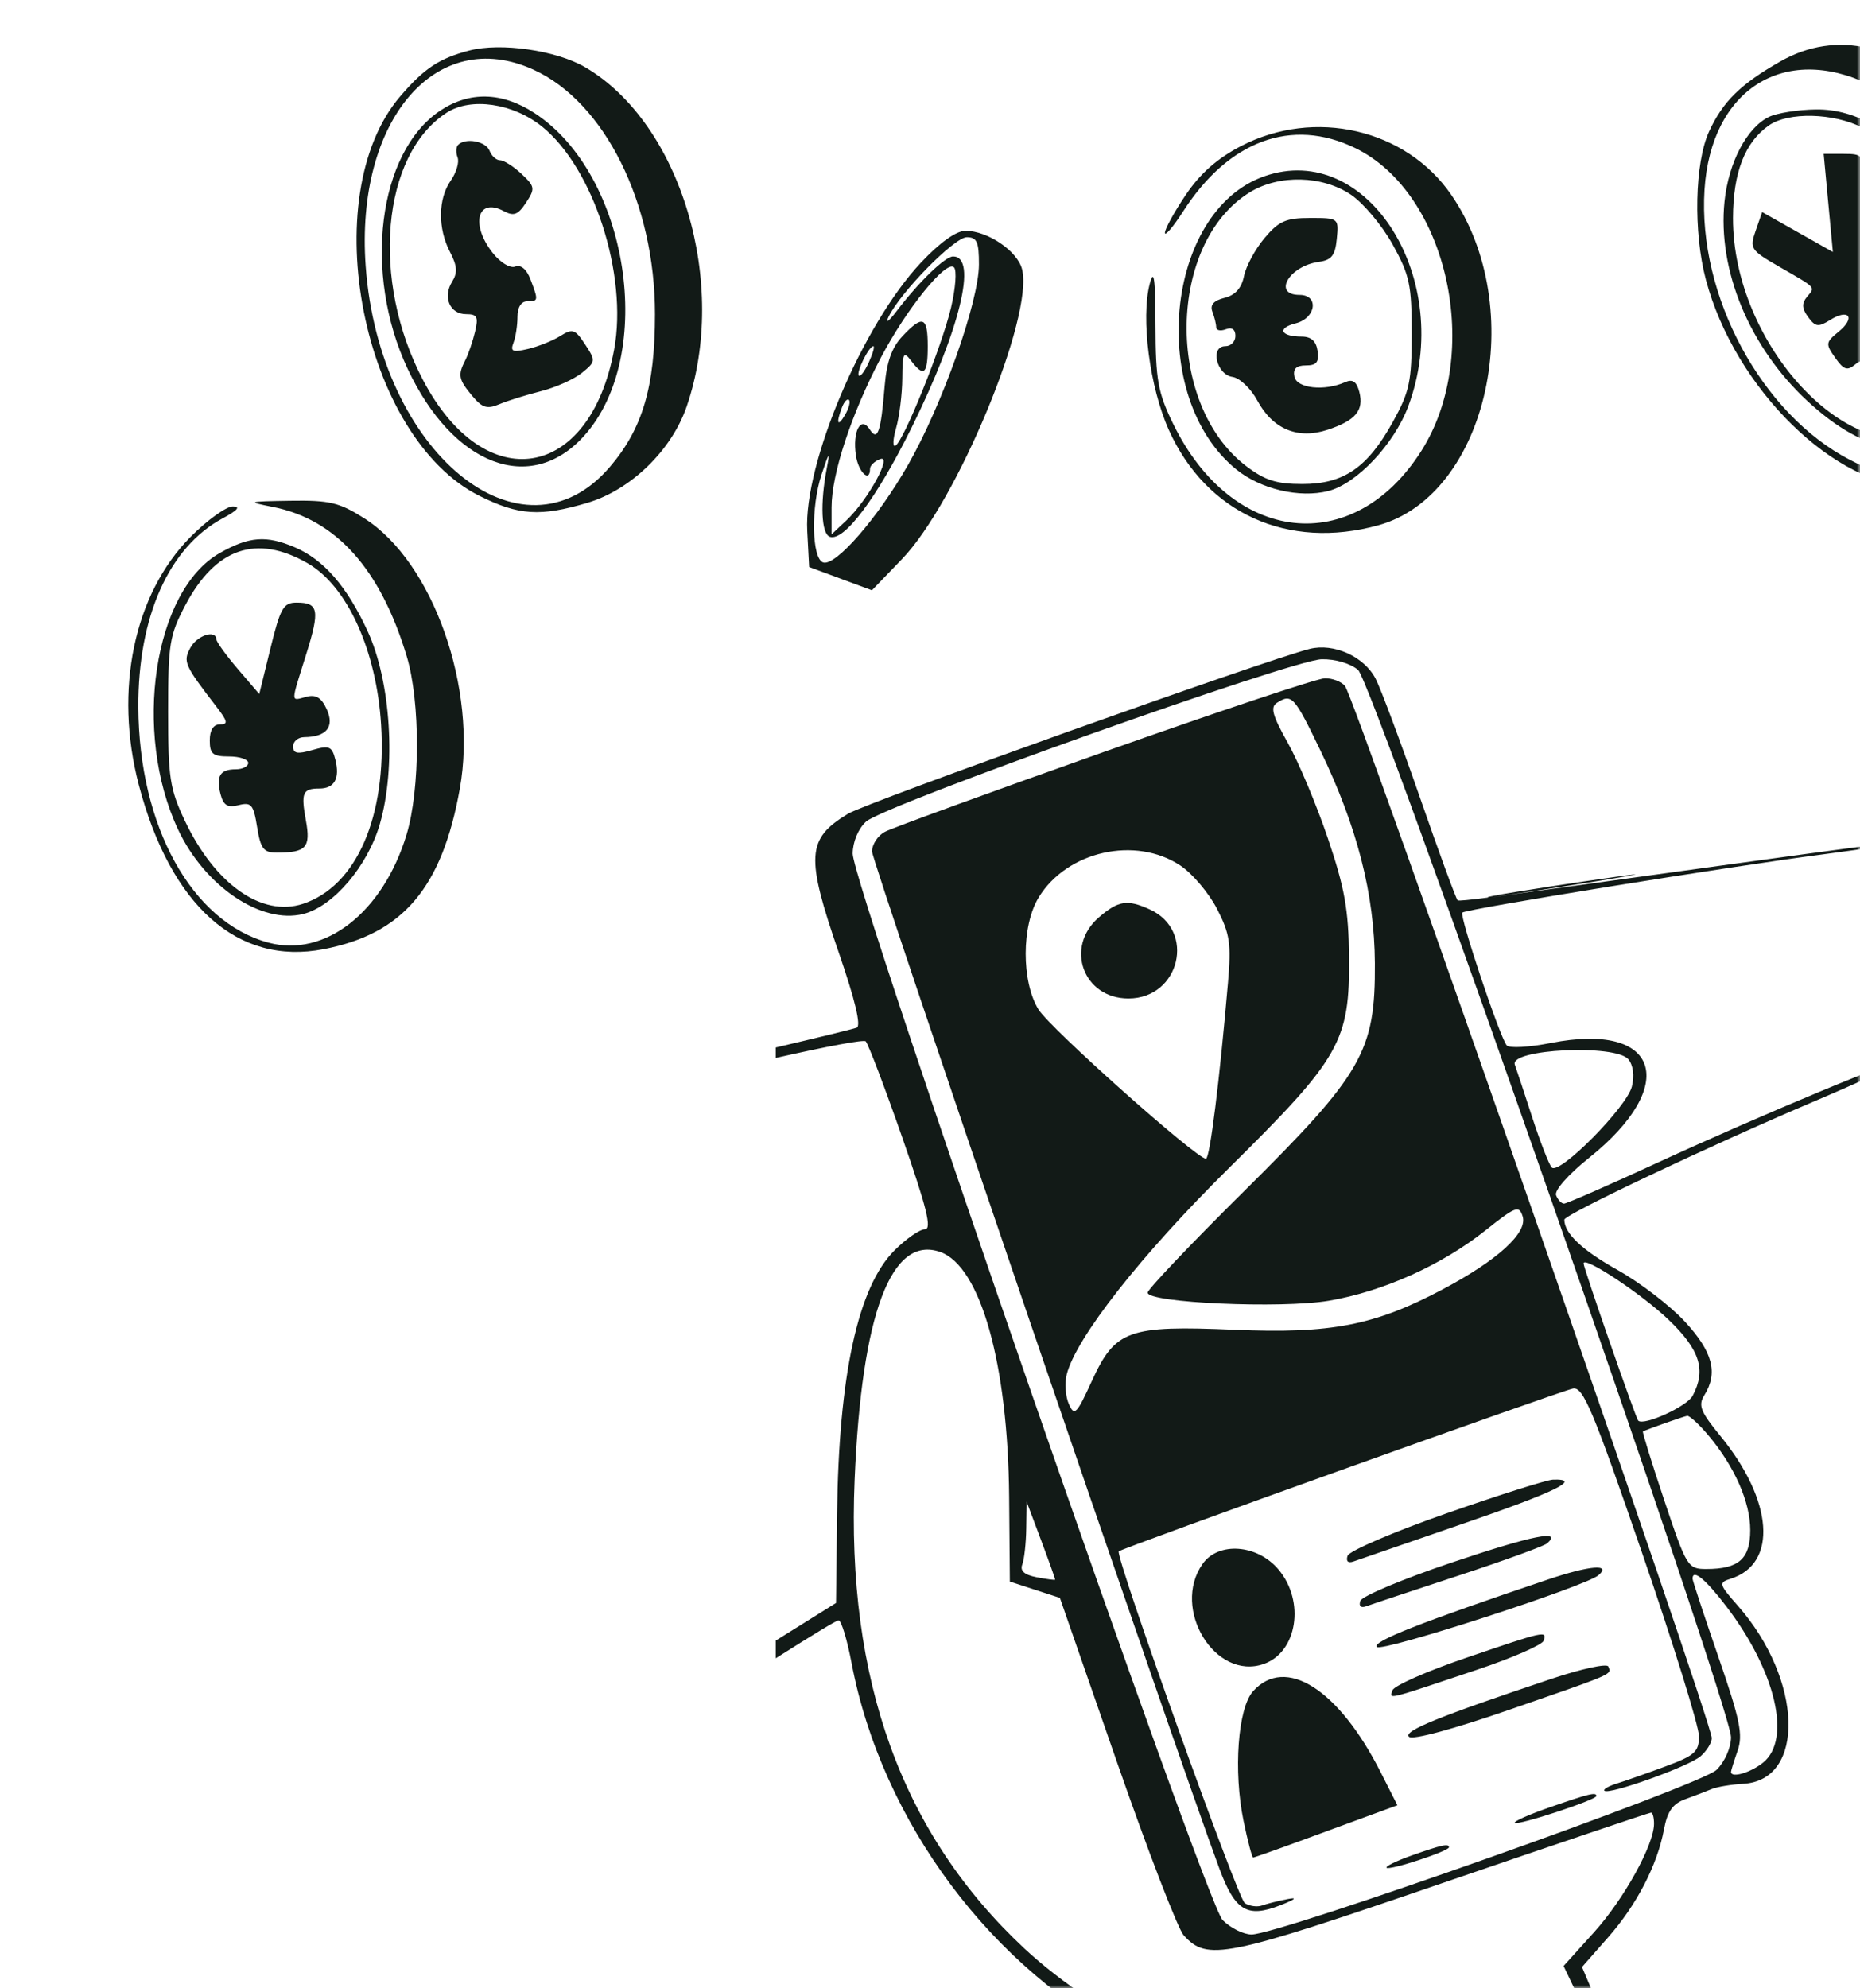 <svg width="290" height="310" viewBox="0 0 290 310" fill="none" xmlns="http://www.w3.org/2000/svg">
<mask id="mask0_495_11035" style="mask-type:alpha" maskUnits="userSpaceOnUse" x="0" y="0" width="290" height="310">
<rect x="0.5" y="0.5" width="289" height="309" rx="1.5" fill="white" stroke="black"/>
</mask>
<g mask="url(#mask0_495_11035)">
<path fill-rule="evenodd" clip-rule="evenodd" d="M130.748 252.625C130.431 252.625 126.575 254.98 120.949 258.546V255.792L130.348 249.92L130.513 236.031C130.77 214.411 133.767 200.647 139.455 194.959C141.271 193.143 143.412 191.657 144.213 191.657C145.326 191.657 144.494 188.286 140.699 177.415C137.964 169.581 135.391 162.807 134.98 162.359C134.696 162.05 129.017 163.122 120.949 164.948V163.316C127.636 161.746 132.802 160.497 133.572 160.229C134.291 159.98 133.321 155.898 130.824 148.655C125.588 133.475 125.756 130.809 132.199 126.882C135.105 125.11 197.277 102.91 204.195 101.174C207.963 100.229 212.691 102.364 214.476 105.817C215.28 107.373 218.38 115.676 221.362 124.269C224.344 132.861 227.001 140.108 227.265 140.373C227.375 140.483 229.166 140.308 232.082 139.926C232.314 139.926 241.64 138.638 253.14 137.05L253.141 137.05C272.071 134.435 296.889 131.008 296.724 131.173C296.459 131.438 290.875 132.346 284.314 133.192C270.046 135.03 228.583 141.723 227.996 142.284C227.502 142.756 233.877 161.813 234.927 162.998C235.327 163.452 238.437 163.276 241.835 162.607C258.711 159.287 261.969 169.151 247.754 180.525C244.5 183.13 242.324 185.595 242.614 186.35C242.89 187.07 243.449 187.66 243.855 187.66C244.262 187.66 250.847 184.775 258.49 181.249C274.593 173.819 297.83 164.153 296.372 165.491C295.823 165.993 289.752 168.791 282.881 171.706C266.654 178.593 243.902 189.366 243.902 190.164C243.902 192.301 246.667 194.913 252.212 198.013C255.701 199.964 260.43 203.595 262.722 206.082C267.042 210.769 267.903 214.049 265.725 217.537C264.742 219.112 265.127 220.094 268.202 223.847C276.486 233.957 277.213 243.803 269.847 246.141C267.922 246.752 267.98 246.967 270.984 250.389C281.094 261.904 281.556 277.561 271.802 278.115C269.925 278.222 267.714 278.589 266.889 278.93C266.065 279.271 264.21 279.982 262.767 280.508C260.801 281.224 259.966 282.405 259.439 285.213C258.388 290.816 255.192 296.984 250.682 302.106L246.657 306.679L249.702 313.883C251.376 317.846 253.898 323.673 255.308 326.835C256.716 329.996 257.494 332.582 257.036 332.582C256.577 332.582 253.409 326.718 249.994 319.551L243.786 306.519L248.489 301.31C253.186 296.109 257.866 287.665 257.884 284.358C257.89 283.396 257.68 282.609 257.42 282.609C257.158 282.609 242.429 287.584 224.687 293.666C190.858 305.261 188.228 305.79 184.554 301.73C183.643 300.725 178.929 288.478 174.075 274.515L165.252 249.127L161.35 247.856L157.448 246.586L157.338 233.364C157.167 212.656 152.873 197.406 146.594 195.198C138.956 192.512 134.334 204.808 133.248 230.702C131.936 261.983 140.619 285.955 159.725 303.8C165.335 309.039 173.99 314.841 180.476 317.711C184.352 319.425 184.952 320.185 186.845 325.791C188.128 329.59 188.577 332.337 188.008 332.905C187.439 333.474 186.352 331.452 185.189 327.668C183.329 321.607 183.191 321.451 176.764 318.217C154.691 307.111 137.462 284.021 132.762 259.243C132.071 255.603 131.166 252.625 130.748 252.625ZM249.567 137.291C269.148 134.094 229.132 139.926 232.082 139.926C236.195 139.388 242.544 138.438 249.567 137.291ZM211.744 104.454C214.108 106.476 269.888 266.101 269.888 270.845C269.888 272.482 268.926 274.659 267.639 275.938C265.242 278.319 199.394 301.634 195.133 301.61C193.871 301.604 191.837 300.587 190.614 299.35C187.957 296.666 132.92 137.992 132.946 133.094C132.955 131.263 133.805 129.223 135.028 128.097C137.776 125.566 201.409 102.894 206.061 102.788C208.184 102.74 210.551 103.434 211.744 104.454ZM172.192 117.209C154.466 123.484 139.061 129.1 137.961 129.69C136.86 130.279 135.96 131.656 135.96 132.75C135.96 134.37 183.277 272.926 190.126 291.358C192.562 297.918 194.453 299.061 199.577 297.068C201.928 296.153 202.391 295.769 200.768 296.082C199.307 296.363 197.508 296.815 196.77 297.086C196.032 297.358 194.824 297.195 194.086 296.724C192.972 296.014 173.853 242.666 174.429 241.876C174.75 241.437 243.331 216.859 245.26 216.493C246.833 216.194 248.375 219.864 255.993 242.022C260.887 256.255 264.891 269.153 264.891 270.685C264.891 273.132 264.253 273.706 259.643 275.413C256.758 276.482 253.351 277.679 252.072 278.075C250.794 278.47 249.929 278.974 250.149 279.194C250.839 279.885 263.3 275.418 265.14 273.822C266.102 272.987 266.889 271.712 266.889 270.988C266.889 268.337 211.307 108.906 209.702 106.953C209.138 106.266 207.719 105.725 206.55 105.752C205.38 105.778 189.919 110.933 172.192 117.209ZM205.842 116.948C211.619 128.931 214.3 139.385 214.364 150.18C214.446 163.942 212.462 167.398 193.931 185.757C185.684 193.926 178.937 201.027 178.937 201.535C178.937 203.13 199.758 204.061 207.196 202.799C215.609 201.371 224.814 197.236 231.598 191.836C236.323 188.076 236.841 187.881 237.401 189.647C238.211 192.196 233.515 196.479 224.912 201.037C214.322 206.649 207.511 207.972 192.493 207.33C175.893 206.621 173.885 207.343 170.233 215.317C167.862 220.498 167.514 220.848 166.651 218.914C166.126 217.735 165.975 215.659 166.316 214.297C167.75 208.584 177.939 195.622 191.644 182.081C208.999 164.93 210.46 162.358 210.333 149.18C210.263 141.832 209.657 138.447 207.029 130.69C205.26 125.468 202.448 118.773 200.783 115.81C198.384 111.546 198.032 110.25 199.09 109.58C201.406 108.111 201.779 108.518 205.842 116.948ZM184.036 134.946C185.904 136.187 188.474 139.224 189.747 141.692C191.756 145.588 191.983 147.107 191.462 153.178C190.151 168.458 188.626 180.663 188.027 180.663C186.54 180.663 163.675 160.279 161.903 157.374C159.242 153.01 159.261 144.321 161.941 139.926C166.349 132.697 177.03 130.29 184.036 134.946ZM171.34 143.017C165.96 147.644 168.878 155.677 175.938 155.677C183.953 155.677 186.502 145.086 179.28 141.794C175.757 140.189 174.38 140.401 171.34 143.017ZM253.885 165.159C254.639 166.067 254.853 167.719 254.434 169.406C253.632 172.639 243.087 183.282 241.936 182.022C241.504 181.549 240.13 178.015 238.882 174.167C237.634 170.319 236.42 166.644 236.183 166.001C235.283 163.552 251.896 162.761 253.885 165.159ZM260.107 205.716C265.043 210.425 266.054 213.602 263.899 217.63C263.01 219.292 256.273 222.358 255.417 221.491C255.032 221.103 246.9 197.696 246.9 196.98C246.9 195.748 255.899 201.701 260.107 205.716ZM266.349 223.774C270.437 228.633 272.886 234.172 272.886 238.557C272.886 243.045 271.101 244.629 266.044 244.629C263.152 244.629 262.969 244.33 259.494 233.956C257.529 228.085 256.027 223.233 256.158 223.172C257.041 222.759 262.516 220.835 263.053 220.748C263.416 220.69 264.9 222.051 266.349 223.774ZM225.486 235.966C217.281 238.837 210.361 241.808 210.108 242.567C209.823 243.421 210.177 243.758 211.034 243.452C211.795 243.178 219.5 240.52 228.154 237.545C242.571 232.589 246.738 230.549 242.153 230.69C241.191 230.72 233.69 233.094 225.486 235.966ZM164.508 246.29C164.473 246.379 163.181 246.209 161.638 245.912C159.707 245.541 159.006 244.92 159.389 243.92C159.696 243.121 159.974 240.592 160.006 238.3L160.066 234.135L162.318 240.131C163.556 243.43 164.542 246.201 164.508 246.29ZM226.473 243.578C218.812 246.149 212.342 248.859 212.095 249.598C211.82 250.422 212.184 250.746 213.032 250.432C213.794 250.151 220.265 247.999 227.411 245.65C234.557 243.303 240.781 241.039 241.24 240.619C243.63 238.442 239.019 239.366 226.473 243.578ZM187.489 243.852C182.592 250.844 189.47 262.071 197.034 259.434C202.271 257.608 203.513 249.668 199.337 244.706C196.022 240.765 189.957 240.328 187.489 243.852ZM241.403 246.246C221.389 252.988 213.854 255.959 214.679 256.783C215.507 257.612 247.259 247.327 249.236 245.589C251.285 243.789 247.838 244.078 241.403 246.246ZM269.168 250.466C276.859 260.55 279.362 271.189 274.895 274.806C272.949 276.382 269.888 277.271 269.888 276.261C269.888 276.068 270.351 274.583 270.916 272.96C271.783 270.475 271.309 268.161 267.918 258.329C265.703 251.905 263.891 246.42 263.891 246.139C263.891 244.544 265.922 246.209 269.168 250.466ZM228.472 258.514C222.459 260.566 217.347 262.827 217.11 263.537C217.086 263.61 217.061 263.68 217.037 263.746C216.944 264.006 216.871 264.209 216.942 264.324C217.189 264.729 219.206 264.052 228.314 260.996C228.971 260.776 229.665 260.543 230.398 260.298C235.835 258.475 240.461 256.453 240.677 255.803C241.211 254.199 240.919 254.264 228.472 258.514ZM241.903 261.75C224.266 267.65 218.778 269.878 219.678 270.778C220.221 271.321 226.571 269.609 235.491 266.516C236.164 266.283 236.808 266.06 237.425 265.846C249.033 261.823 250.899 261.177 250.936 260.437C250.944 260.295 250.884 260.15 250.813 259.977C250.793 259.929 250.772 259.879 250.752 259.827C250.557 259.321 246.575 260.187 241.903 261.75ZM195.377 263.676C193 266.301 192.279 276.16 193.894 283.94C194.54 287.055 195.209 289.605 195.38 289.605C195.55 289.605 198.779 288.47 202.555 287.083L205.83 285.881C208.85 284.772 211.955 283.632 213.647 283.011L217.874 281.46L215.254 276.287C208.699 263.342 200.427 258.095 195.377 263.676ZM241.591 281.792C238.396 282.905 235.956 283.991 236.17 284.205C236.625 284.659 248.899 280.622 248.899 280.018C248.899 279.366 247.759 279.643 241.591 281.792ZM220.103 289.288C217.732 290.126 215.969 290.989 216.185 291.205C216.641 291.662 225.912 288.617 225.912 288.012C225.912 287.386 224.774 287.636 220.103 289.288Z" fill="#121A17"/>
<path fill-rule="evenodd" clip-rule="evenodd" d="M73.185 7.876C68.5 9.091 66.138 10.656 62.4 15.024C49.038 30.634 56.503 68.217 74.773 77.321C80.882 80.365 84.235 80.58 91.586 78.397C98.343 76.39 104.703 70.226 107.053 63.404C113.657 44.243 106.197 19.25 91.259 10.497C86.749 7.853 78.104 6.6 73.185 7.876ZM277.575 9.586C271.38 13.114 268.631 15.815 266.471 20.494C264.226 25.357 263.992 36.183 265.971 43.614C270.505 60.639 286.183 75.996 298.991 75.954C303.515 75.941 311.614 71.804 315.268 67.642C318.65 63.791 321.551 55.802 321.551 50.346C321.551 38.691 315.275 24.766 306.191 16.27C296.133 6.86 286.368 4.58 277.575 9.586ZM83.179 10.866C94.285 15.924 102.121 31.689 102.121 48.979C102.121 60.309 100.194 66.829 95.081 72.803C81.37 88.821 59.107 70.502 57.016 41.483C55.376 18.718 67.996 3.95 83.179 10.866ZM291.501 13.192C298.124 16.375 305.837 24.737 309.972 33.215C318.147 49.98 316.171 67.553 305.499 72.997C300.023 75.791 295.702 75.463 288.439 71.703C274.644 64.563 264.704 46.111 265.755 29.599C266.75 13.985 278.1 6.752 291.501 13.192ZM68.585 17.285C58.941 23.781 56.583 42.602 63.547 57.483C70.619 72.595 82.707 77.211 91.044 67.982C102.414 55.397 98.074 27.183 83.294 17.6C78.238 14.321 73.147 14.212 68.585 17.285ZM84.504 19.728C92.522 26.189 97.91 42.826 95.757 54.476C91.969 74.965 75.63 77.612 65.977 59.298C57.761 43.713 59.489 24.112 69.657 17.562C73.43 15.131 79.987 16.089 84.504 19.728ZM275.808 18.224C272.369 19.882 269.502 25.335 268.875 31.41C267.77 42.117 272.774 54.165 281.793 62.516C291.017 71.055 299.102 72.154 305.308 65.71C313.169 57.546 311.417 40.579 301.408 27.914C295.663 20.647 289.482 16.979 283.126 17.064C280.347 17.101 277.054 17.623 275.808 18.224ZM290.403 19.911C295.598 22.561 302.233 30.049 305.379 36.811C307.381 41.114 308.094 44.411 308.337 50.478C308.727 60.214 306.924 64.559 301.368 67.275C288.599 73.516 270.151 53.815 270.197 33.987C270.213 26.916 272.051 22.177 275.793 19.556C278.835 17.424 285.864 17.595 290.403 19.911ZM193.484 22.78C189.782 24.703 187.118 27.058 184.875 30.389C183.089 33.042 181.626 35.699 181.626 36.295C181.626 36.89 182.913 35.377 184.484 32.934C191.572 21.912 201.402 18.293 211.271 23.071C225.771 30.09 231.246 55.105 221.608 70.302C211.014 87.006 192.076 84.921 182.892 66.042C180.522 61.169 180.18 59.255 180.155 50.723C180.134 43.391 179.914 41.781 179.269 44.227C177.846 49.613 179.245 60.369 182.23 67.021C188.063 80.019 200.803 85.812 214.929 81.889C231.995 77.15 238.409 47.986 226.261 30.359C219.195 20.106 204.966 16.815 193.484 22.78ZM71.422 22.591C71.093 22.92 71.058 23.799 71.344 24.543C71.629 25.289 71.149 26.919 70.275 28.166C68.293 30.996 68.247 35.619 70.164 39.293C71.286 41.445 71.365 42.523 70.5 43.909C68.994 46.321 70.132 48.979 72.673 48.979C74.401 48.979 74.619 49.409 74.065 51.728C73.703 53.24 73.021 55.234 72.547 56.159C71.353 58.493 71.482 59.149 73.639 61.736C75.185 63.588 75.949 63.821 77.854 63.02C79.133 62.481 82.05 61.569 84.334 60.994C86.618 60.418 89.492 59.134 90.72 58.139C92.881 56.389 92.897 56.245 91.224 53.691C89.662 51.308 89.284 51.182 87.336 52.395C86.15 53.134 83.885 54.039 82.304 54.408C79.91 54.965 79.533 54.804 80.055 53.446C80.399 52.548 80.681 50.726 80.681 49.397C80.681 47.915 81.26 46.98 82.18 46.98C83.95 46.98 83.967 46.868 82.712 43.566C82.108 41.979 81.213 41.225 80.333 41.563C79.531 41.871 78.007 40.94 76.803 39.41C73.303 34.96 74.449 30.722 78.559 32.922C80.112 33.753 80.77 33.5 82.021 31.59C83.46 29.395 83.411 29.086 81.309 27.112C80.068 25.946 78.568 24.992 77.975 24.992C77.381 24.992 76.638 24.317 76.321 23.493C75.753 22.014 72.582 21.43 71.422 22.591ZM285.053 31.64L285.769 39.287L280.257 36.177L274.744 33.066L273.732 35.971C272.764 38.747 272.929 38.998 277.396 41.576C283.324 44.996 283.051 44.699 281.731 46.288C280.891 47.302 280.937 48.094 281.912 49.43C283.043 50.975 283.506 51.036 285.349 49.886C288.281 48.054 289.354 49.518 286.681 51.703C284.636 53.373 284.604 53.611 286.129 55.773C287.472 57.676 288.009 57.854 289.263 56.813C290.531 55.761 291.229 56.111 293.552 58.957C296.295 62.317 296.359 62.337 298.944 60.643C302.075 58.592 302.097 58.366 299.605 54.276L297.655 51.079L300.344 49.119C303.002 47.183 303.012 47.135 301.136 45.063C299.36 43.1 299.082 43.067 296.815 44.552C293.322 46.841 292.547 45.217 295.865 42.566L298.663 40.329L296.729 37.94C295.144 35.982 294.527 35.774 293.309 36.784C292.06 37.821 291.723 37.517 291.195 34.878C290.851 33.151 290.568 29.995 290.568 27.865C290.568 24.196 290.404 23.992 287.452 23.992H284.336L285.053 31.64ZM197.118 27.485C181.613 32.922 178.861 61.942 192.78 73.208C196.569 76.274 202.593 77.688 207.078 76.562C211.506 75.451 217.351 69.269 219.563 63.356C226.931 43.665 213.263 21.823 197.118 27.485ZM210.658 30.375C212.588 31.686 215.503 35.172 217.136 38.121C219.776 42.886 220.106 44.425 220.106 51.977C220.106 59.515 219.773 61.072 217.158 65.794C213.206 72.928 209.502 75.465 203.037 75.465C199.013 75.465 197.199 74.882 194.277 72.654C181.635 63.011 182.008 37.82 194.909 29.954C199.459 27.18 206.222 27.361 210.658 30.375ZM197.154 37.125C195.702 38.85 194.264 41.513 193.958 43.041C193.581 44.924 192.603 46.019 190.921 46.441C189.214 46.87 188.625 47.544 189.031 48.603C189.356 49.45 189.622 50.541 189.622 51.028C189.622 51.516 190.297 51.656 191.121 51.34C192.071 50.975 192.62 51.353 192.62 52.37C192.62 53.254 191.915 53.976 191.051 53.976C188.633 53.976 189.664 58.408 192.167 58.767C193.291 58.928 195.031 60.582 196.033 62.443C198.44 66.912 202.343 68.543 206.974 67.015C211.347 65.572 212.687 63.98 211.937 61.114C211.511 59.488 210.897 59.062 209.73 59.583C206.502 61.025 202.181 60.556 201.817 58.724C201.573 57.493 202.104 56.975 203.61 56.975C205.26 56.975 205.679 56.458 205.434 54.726C205.215 53.187 204.433 52.477 202.955 52.477C199.665 52.477 199.051 51.158 201.997 50.418C205.194 49.617 205.699 45.981 202.615 45.981C198.361 45.981 200.988 41.469 205.613 40.829C207.613 40.553 208.175 39.835 208.425 37.235C208.737 34.008 208.71 33.987 204.266 33.987C200.48 33.987 199.39 34.469 197.154 37.125ZM143.565 40.972C134.479 50.65 125.308 72.29 125.858 82.753L126.156 88.404L131.052 90.217L135.947 92.031L140.636 87.165C149.225 78.254 161.207 49.323 159.353 41.973C158.64 39.142 153.993 35.986 150.54 35.986C149.08 35.986 146.544 37.799 143.565 40.972ZM152.633 41.233C152.621 47.021 146.907 63.158 141.553 72.525C136.816 80.813 130.272 88.328 128.345 87.693C126.552 87.103 126.405 79.053 128.095 73.966C129.261 70.451 129.441 70.233 128.915 72.966C127.843 78.534 128.051 83.239 129.389 83.695C131.607 84.453 136.689 77.67 142.106 66.725C149.688 51.4 152.461 39.984 148.598 39.984C147.359 39.984 143.27 43.941 139.819 48.479C138.565 50.128 137.989 50.542 138.538 49.4C140.382 45.563 148.809 36.986 150.736 36.986C152.313 36.986 152.64 37.717 152.633 41.233ZM148.271 47.995C146.836 54.04 140.95 68.663 139.621 69.485C139.157 69.772 139.199 68.538 139.713 66.746C140.228 64.951 140.662 61.457 140.68 58.981C140.708 55.021 140.872 54.688 142.04 56.225C144.053 58.877 144.646 58.364 144.646 53.976C144.646 49.338 143.877 49.041 140.679 52.444C139.04 54.188 138.236 56.456 137.931 60.19C137.341 67.412 136.836 68.869 135.597 66.941C134.208 64.78 132.894 67.25 133.442 70.99C133.83 73.632 135.651 75.349 135.651 73.073C135.651 72.582 136.353 71.912 137.209 71.583C139.255 70.797 135.303 78.002 131.97 81.134L129.654 83.31V79.106C129.654 73.902 132.719 64.584 137.312 55.816C141.341 48.129 147.533 40.472 148.743 41.682C149.199 42.138 148.987 44.979 148.271 47.995ZM135.467 56.479C134.84 57.856 134.139 58.794 133.909 58.564C133.441 58.097 135.468 53.976 136.165 53.976C136.409 53.976 136.095 55.103 135.467 56.479ZM131.775 64.646C130.597 66.671 130.313 66.023 131.277 63.51C131.619 62.617 132.111 62.096 132.368 62.354C132.626 62.611 132.359 63.642 131.775 64.646ZM42.517 79.032C52.396 80.976 59.303 88.676 63.417 102.328C65.545 109.39 65.533 123.039 63.391 130.119C59.726 142.239 50.656 149.337 41.859 146.968C29.895 143.747 21.659 128.844 21.571 110.255C21.505 96.153 26.348 85.305 34.714 80.817C37.05 79.565 37.563 78.963 36.297 78.963C35.264 78.963 32.3 81.1 29.709 83.71C20.891 92.599 17.762 107.582 21.637 122.354C26.6 141.261 37.067 150.577 50.446 147.992C62.836 145.598 68.916 138.435 71.695 122.956C74.492 107.369 67.507 87.604 56.798 80.813C52.885 78.331 51.394 77.978 45.254 78.073C38.541 78.177 38.41 78.223 42.517 79.032ZM34.265 86.225C23.962 92.064 20.633 114.158 27.767 129.336C31.941 138.215 40.732 144.141 47.291 142.495C51.961 141.322 57.316 135.038 59.217 128.497C61.786 119.661 60.951 106.307 57.339 98.452C54.125 91.463 50.49 87.266 45.981 85.337C41.522 83.428 38.841 83.631 34.265 86.225ZM47.964 87.819C54.136 91.365 58.704 101.408 59.42 113C60.304 127.336 55.577 138.164 47.235 140.918C40.834 143.03 33.507 137.868 28.809 127.937C26.479 123.008 26.21 121.25 26.21 110.946C26.21 100.4 26.432 99.032 28.896 94.361C33.61 85.426 39.99 83.238 47.964 87.819ZM42.169 101.082L40.422 108.21L37.102 104.33C35.275 102.197 33.764 100.114 33.744 99.702C33.664 98.106 30.721 99.057 29.672 101.018C28.517 103.178 28.743 103.686 33.755 110.196C35.513 112.479 35.603 112.945 34.289 112.945C33.267 112.945 32.706 113.83 32.706 115.443C32.706 117.553 33.173 117.942 35.705 117.942C37.354 117.942 38.703 118.392 38.703 118.941C38.703 119.491 37.831 119.941 36.763 119.941C34.3 119.941 33.65 121.008 34.389 123.84C34.843 125.575 35.487 125.959 37.214 125.525C39.185 125.03 39.527 125.438 40.089 128.949C40.627 132.315 41.099 132.934 43.131 132.934C47.753 132.934 48.468 132.147 47.694 127.913C46.905 123.596 47.183 122.939 49.805 122.939C52.148 122.939 53.02 121.366 52.289 118.455C51.76 116.352 51.354 116.181 48.697 116.942C46.363 117.612 45.699 117.486 45.699 116.373C45.699 115.587 46.487 114.937 47.449 114.929C50.91 114.898 52.187 113.316 50.947 110.596C50.112 108.764 49.267 108.247 47.755 108.642C45.283 109.289 45.287 109.845 47.712 102.107C49.904 95.115 49.696 93.955 46.248 93.955C44.186 93.955 43.714 94.78 42.169 101.082Z" fill="#121A17"/>
</g>
</svg>
